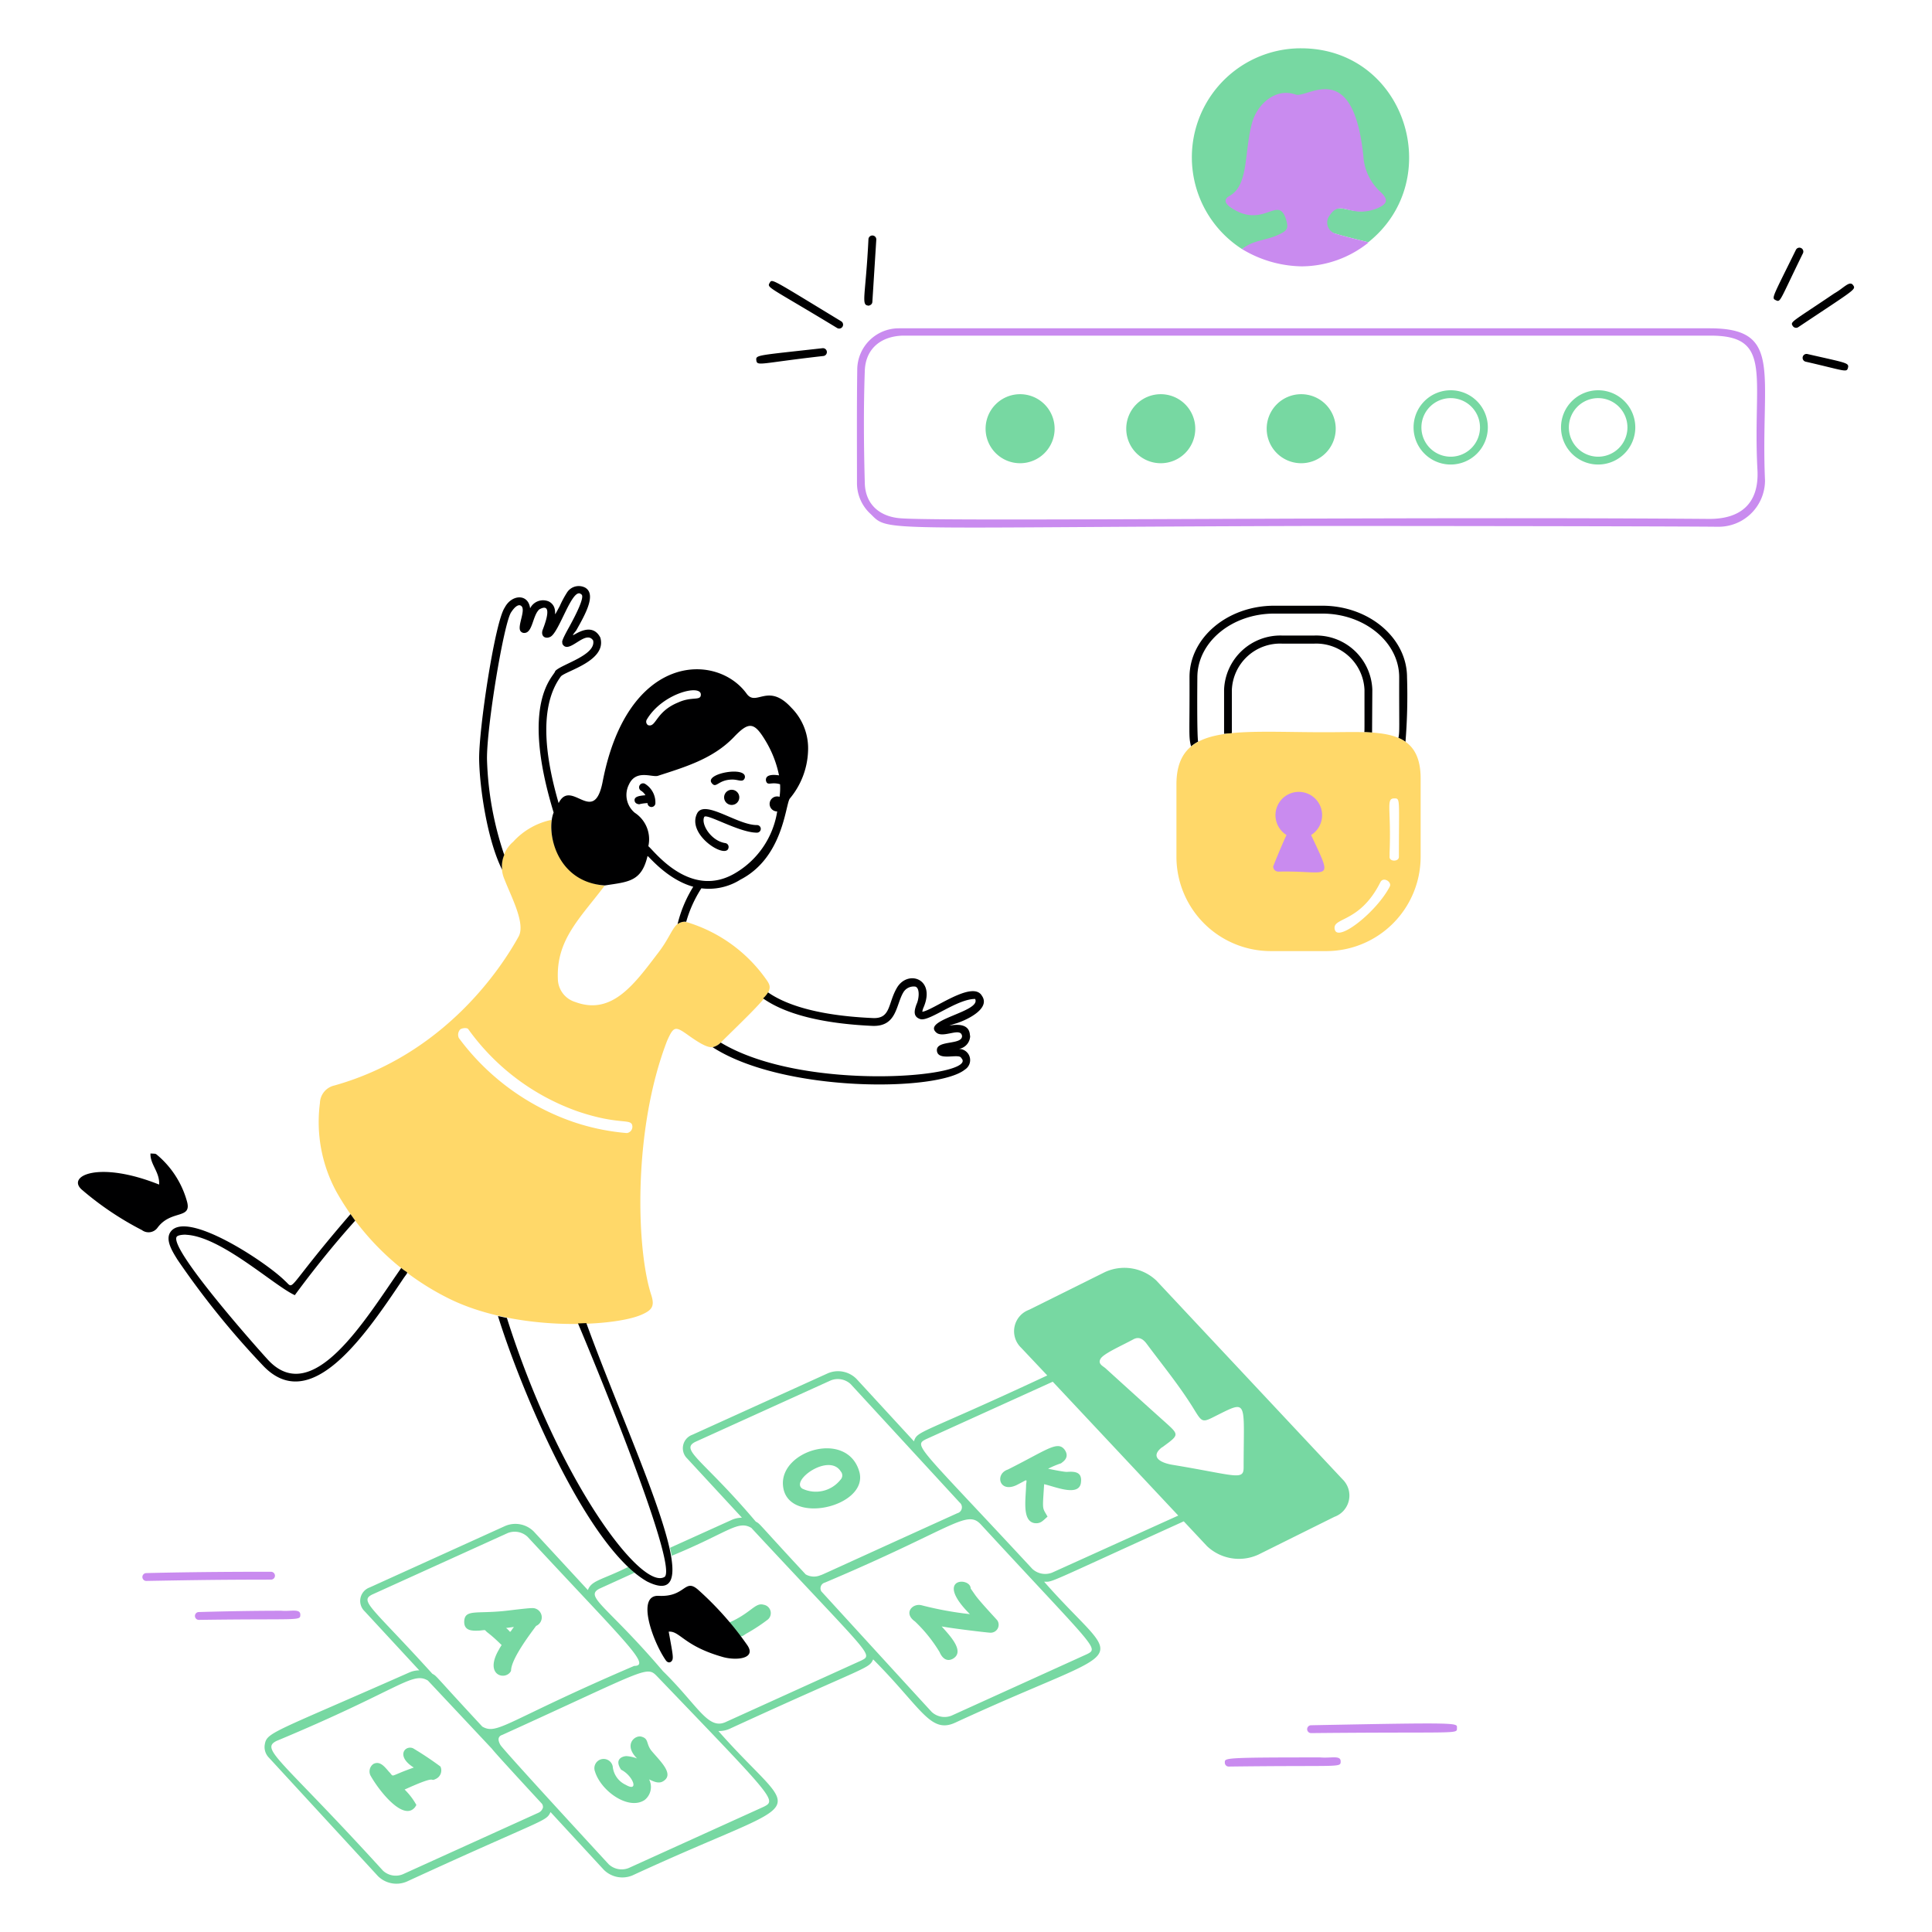 <svg xmlns="http://www.w3.org/2000/svg" viewBox="0 0 200 200">
    <defs></defs>
    <path d="m138.971 153.129-19.27-20.57a4.815 4.815 0 0 0-5.333-.866l-7.849 3.9a2.363 2.363 0 0 0-.812 3.924l2.707 2.869c-13.133 6.138-13.449 5.687-13.8 6.821l-5.955-6.469a2.687 2.687 0 0 0-2.977-.568l-14.02 6.36a1.48 1.48 0 0 0-.514 2.463l5.657 6.117a2.7 2.7 0 0 0-1.029.216l-6.414 2.9c.081.3.125.583.178.827 5.813-2.384 6.834-3.727 8.239-2.885 12.259 13.192 12.674 13.083 11.394 13.722l-14.019 6.361c-1.863.891-2.89-1.689-6.523-5.251-5.771-6.775-8.213-7.721-6.55-8.553l3.627-1.65c-.217-.19-.433-.406-.65-.6-2.741 1.37-3.831 1.388-4.2 2.409l-5.6-6.063a2.69 2.69 0 0 0-2.977-.568l-14.02 6.36a1.48 1.48 0 0 0-.514 2.463l5.657 6.117a2.55 2.55 0 0 0-1.029.217c-14.209 6.286-14.753 6.182-14.967 7.47a1.562 1.562 0 0 0 .433 1.353l11.286 12.261a2.721 2.721 0 0 0 2.977.568c14.393-6.618 14.414-6.176 14.887-7.2l5.521 5.982a2.719 2.719 0 0 0 2.977.568c19.119-8.833 17.493-5.153 8.878-14.94a2.663 2.663 0 0 0 1.136-.216c14.378-6.611 14.415-6.178 14.886-7.2 5.008 5.027 5.914 7.744 8.5 6.549 18.929-8.745 17.483-5.158 9.2-14.588.977 0-.092.354 14.453-6.252l2.409 2.571a4.813 4.813 0 0 0 5.332.866l7.849-3.9a2.342 2.342 0 0 0 .839-3.895zm-100.44 11.936 14.02-6.36a1.948 1.948 0 0 1 2.057.379c10 10.782 12.89 13.37 11.042 13.37-13.271 5.694-14.158 7.2-15.725 6.279-5.166-5.56-4.648-5.17-5.169-5.467-6.271-6.924-7.587-7.52-6.225-8.201zm17.674 22.058a.844.844 0 0 1-.488.542l-14.02 6.36a1.936 1.936 0 0 1-2.056-.379C29.1 182.069 26.889 181.09 28.625 180.222c12.769-5.319 14.034-7.233 15.671-6.252.093.1 6.727 7.164 6.631 7.064.238.359 5.261 5.783 5.17 5.683a.57.57 0 0 1 .108.406zm22.9-.108-14.02 6.361a1.964 1.964 0 0 1-2.06-.376c-.095-.1-10.929-11.84-11.226-12.369-.259-.461-.274-.814.1-1 .027 0 .054-.028.081-.028 14.993-6.807 14.941-7.219 16.05-6.062 12.003 12.506 12.394 12.813 11.07 13.474zm4.3-24.034c-5.171-5.566-4.65-5.171-5.169-5.467-5.425-6.412-7.913-7.424-6.252-8.255L86 142.9a1.959 1.959 0 0 1 2.057.378l11.286 12.261a.638.638 0 0 1-.244 1.11c-13.807 6.263-14.055 6.414-14.155 6.414a1.724 1.724 0 0 1-1.539-.082zm29.123 8.255-14.02 6.364a1.952 1.952 0 0 1-2.057-.38c-.98-1.054-11.935-13.038-11.422-12.477a.613.613 0 0 1 .3-.893c.027 0 .054-.027.081-.027 13.3-5.623 14.647-7.618 16.131-6.009 11.81 12.805 12.266 12.786 10.987 13.422zm-3.6-8.444a1.953 1.953 0 0 1-2.058-.379c-11.756-12.678-12.354-12.755-11.015-13.425l13.126-5.954 12.992 13.857zm19.811-10.854c0 1.365-.927.761-7.361-.3-1.31-.218-2.264-.824-1.191-1.732.081-.081.189-.108.27-.189 1.624-1.191 1.6-1.191.163-2.49-2.057-1.84-4.114-3.708-6.171-5.576-.271-.243-.839-.46-.514-1s2.192-1.353 3.383-2c.595-.325 1.028-.027 1.407.487 1.651 2.22 3.41 4.358 4.872 6.74.866 1.407.866 1.407 2.3.676 3.347-1.674 2.843-1.59 2.843 5.384z"
          fill="#77d8a2"></path>
    <path d="M135.7 54.448c-44.9.122-43.675.659-45.551-1.218a4.335 4.335 0 0 1-1.435-3.166c0-3.952-.027-7.876.028-11.828a4.3 4.3 0 0 1 4.222-4.249c.1-.006 89.75 0 84.038 0 7.647 0 5.232 4.656 5.711 15.752a4.8 4.8 0 0 1-4.872 4.79c-6.911-.067-40.281-.086-42.141-.081zm41.194-.731c3.058.028 5.251-1.38 5.034-5.115-.516-9.638 1.686-13.858-4.845-13.857H93.424c-2.274.081-3.816 1.38-3.9 3.626-.135 3.871-.108 7.768 0 11.639.055 2.246 1.6 3.545 3.871 3.653 5.073.337 51.205-.2 83.495.054z"
          fill="#c98bef"></path>
    <path d="M105.6 40.807a3.573 3.573 0 1 1-3.572 3.573 3.573 3.573 0 0 1 3.572-3.573zm14.561 0a3.573 3.573 0 1 1-3.573 3.573 3.573 3.573 0 0 1 3.573-3.573zm14.539 0a3.573 3.573 0 1 1-3.573 3.573 3.573 3.573 0 0 1 3.573-3.573zm15.476 7.281a3.844 3.844 0 1 1 3.844-3.844 3.848 3.848 0 0 1-3.844 3.844zm0-6.875a3.032 3.032 0 1 0 3.032 3.031 3.035 3.035 0 0 0-3.032-3.031zm15.265 6.875a3.844 3.844 0 1 1 3.844-3.844 3.848 3.848 0 0 1-3.844 3.844zm0-6.875a3.032 3.032 0 1 0 3.031 3.031 3.034 3.034 0 0 0-3.031-3.031z"
          fill="#77d8a2"></path>
    <path d="M135.723 179.41a.406.406 0 0 1 0-.812c15.606-.306 15.1-.244 15.1.27.003.686.412.39-15.1.542zm-8.523 3.464a.4.4 0 0 1-.406-.406c0-.487-.238-.541 9.879-.541 1.122.1 2.111-.255 2.111.406-.002.685.054.39-11.584.541zM15.146 163.658a.406.406 0 0 1 0-.812c6.369-.161 13.011-.136 12.911-.136a.406.406 0 0 1 0 .812c-5.349.008-7.357.038-12.911.136zm5.44 4.032a.406.406 0 0 1 0-.812c2.842-.081 5.711-.135 8.553-.135.929.09 1.949-.253 1.949.406 0 .681-.082.391-10.502.541z"
          fill="#c98bef"></path>
    <path d="M124.031 76.777c-.14-.63-.081-6.758-.081-6.658 0-3.654 3.572-6.6 7.957-6.6h4.98c4.385 0 7.965 2.977 7.957 6.6-.012 5.389.059 5.582-.081 6.279a3.225 3.225 0 0 1 .731.406 59.455 59.455 0 0 0 .162-6.685c0-4.087-3.951-7.416-8.769-7.416h-4.98c-4.845 0-8.786 3.329-8.769 7.416.023 5.849-.111 6.122.162 7.146a5.738 5.738 0 0 1 .731-.488z"
          fill="#000001"></path>
    <path d="M127.522 75.911v-4.493a5 5 0 0 1 5.2-4.79h3.329a5 5 0 0 1 5.2 4.79c0 4.384.012 4.229-.026 4.385.27 0 .541.027.812.027l.026-4.439a5.815 5.815 0 0 0-6.008-5.6h-3.329a5.833 5.833 0 0 0-6.009 5.6v4.574c.237 0 .508-.027.805-.054z"
          fill="#000001"></path>
    <path d="M137.32 75.8c-9.355.016-15.536-1-15.536 5.413v7.5a9.773 9.773 0 0 0 9.744 9.744h5.792a9.773 9.773 0 0 0 9.744-9.744v-8.119c0-5.359-4.385-4.8-9.744-4.794zm6.546 15.981c-1.358 2.615-5.318 5.74-5.679 4.479-.389-1.357 2.554-.593 4.725-4.965.309-.556 1.206.005.954.489zm.948-3.071c0 .512-1.04.516-.964-.054v-.376c.182-4.568-.408-5.629.482-5.629.643 0 .482-.016.482 6.062z"
          fill="#ffd869"></path>
    <path d="M108.441 157c-.563-1.012-.529-.558-.352-3.356 1.138.251 3.708 1.376 3.817-.244.1-.984-.569-1.1-1.462-1.029-.433 0-2.18-.383-1.949-.324a9.173 9.173 0 0 1 1.353-.569c.08-.1.947-.53.38-1.38-.737-1.013-1.834-.007-5.9 2.03-1.413.47-.855 2.627 1.137 1.488.866-.433.847-.575.758.054-.012 1.41-.476 3.811.893 4.006.619.063.82-.235 1.325-.676zm-19.487-4.656c-1.234-4.318-8.193-2.22-7.9 1.408.325 4.27 8.946 2.239 7.9-1.408zm-1.949.839a3.251 3.251 0 0 1-3.951.92c-1.271-.843 2.769-3.72 3.978-1.786a.628.628 0 0 1-.027.866zm16.24 14.562c-.069-.1-1.892-2.027-2.328-2.68l-.433-.622c0-1.231-3.878-1.144-.081 2.652a35.628 35.628 0 0 1-5.007-.92c-.934-.234-1.906.817-.677 1.678a15.251 15.251 0 0 1 2.544 3.166c.392.912 1 .97 1.489.623 1.061-.758-.385-2.289-1.272-3.275 1.229.23 4.961.67 5.061.65a.822.822 0 0 0 .704-1.272zm-47.745.568a.961.961 0 0 0-.46-1.841c-.162 0-.6.028-2.382.244-3.213.4-4.511-.185-4.6 1.083-.064 1.085.9 1.027 1.57 1 .8-.081.449-.1.866.217.808.629 1.308 1.177 1.434 1.272-.054.108-.162.243-.27.46-1.609 2.734.719 3.273 1.245 2.219-.003-1.182 1.853-3.654 2.597-4.654zm-3.113.217.812-.109c-.556.743-.229.545-.811.109zm14.806 15.67c.542.255 1.063.5 1.543.136 1.011-.708-.337-1.969-1.218-3.005-.677-.761-.31-1.322-1.083-1.542-.638-.24-1.96.773-.487 2.246a3.987 3.987 0 0 0-1.082-.243c-.334 0-1.341.248-.569 1.407 1.248.624 1.884 2.378.487 1.57a2.333 2.333 0 0 1-1.353-1.9.959.959 0 1 0-1.84.514c.629 2.045 3.486 4.055 5.142 2.951a1.718 1.718 0 0 0 .46-2.134zm-24.223 2.869.135-.216a6.915 6.915 0 0 0-1.218-1.6c3.619-1.645 2.471-.72 3.248-1.11a.967.967 0 0 0 .46-1.272 34.119 34.119 0 0 0-2.842-1.894c-.845-.338-1.789.833.081 2-2.693.947-1.956 1.048-2.571.434-.479-.56-.937-1.142-1.6-.812a.944.944 0 0 0-.27 1.272c.943 1.648 3.407 4.698 4.577 3.198z"
          fill="#77d8a2"></path>
    <path d="M66.76 81.135a.413.413 0 0 0-.433.7 1.365 1.365 0 0 1 .487.487c-.535.053-1.239.1-1.109.622.1.359.614.322.514.3a4.221 4.221 0 0 1 .812-.108.408.408 0 0 0 .812.054 2.257 2.257 0 0 0-1.083-2.055zm-50.288 41.491c.082-1.3-.947-2.084-.893-3.22.271.027.487 0 .6.081a9.641 9.641 0 0 1 3.166 4.844c.568 1.954-1.645.837-3.058 2.788a1.149 1.149 0 0 1-1.6.217 31.9 31.9 0 0 1-6.2-4.168c-1.65-1.415 1.696-3.056 7.985-.542z"
          fill="#000001"></path>
    <path d="M134.668 5a11.284 11.284 0 0 0-6.09 20.786c1.875-1.312 5.713-.488 4.829-3.382-.821-2.61-2.389 1.094-5.833-1.324-.434-.325-.624-.382.107-.788 2.013-1.083 1.412-4.061 2.29-7.3.487-1.84 1.664-3.621 3.829-2.863 1.267.444 6.143-4.26 7.228 6.049a5.5 5.5 0 0 0 1.732 3.654c.893.811.785 1.272-.325 1.7-2.709 1.069-3.789-.974-4.925.73a1.191 1.191 0 0 0 .7 1.922c1.11.325 2.247.595 3.438.893C149.764 18.592 145.505 5 134.668 5zm-55.62 161.121c-.885-.259-1.294.875-3.663 1.891 1.359 1.631 1.225 1.529 1.85 1.113a18.412 18.412 0 0 0 2.273-1.489.879.879 0 0 0-.46-1.515z"
          fill="#77d8a2"></path>
    <path d="M78.344 85.411c-2.061 0-5.474-2.746-6.2-1.164-1.056 2.23 3.112 4.794 3.275 3.492a.4.4 0 0 0-.325-.46c-1.5-.221-2.554-1.983-2.192-2.707.211-.422 3.607 1.624 5.44 1.624a.393.393 0 1 0 .002-.785zM75.827 80.7c.638 0 1.083.343 1.272-.163.321-1.284-4.256-.473-3.41.542.472.591.645-.379 2.138-.379zm-.081 1.057a.785.785 0 0 1 0 1.57.785.785 0 0 1 0-1.57z"
          fill="#000001"></path>
    <path d="M142.868 19.831a5.461 5.461 0 0 1-1.731-3.653c-1.07-10.324-5.784-5.959-7.011-6.388-2.165-.758-4.032 1.11-4.52 2.95-.819 3.021-.323 6.409-2.3 7.524-.731.406-.406.84.027 1.164 3.434 2.412 4.972-1.336 5.792 1.272.3.975.135 1.191-.893 1.651-1.218.542-2.544.515-3.654 1.435a12.264 12.264 0 0 0 6.144 1.786h.108a11.121 11.121 0 0 0 6.766-2.409l.055-.081c-1.273-.325-2.112-.514-3.3-.866a1.2 1.2 0 0 1-.7-1.922c1.174-1.761 2.081.393 4.926-.73 1.076-.464 1.181-.917.291-1.733z"
          fill="#c98bef"></path>
    <path d="M79.075 101.055a15.519 15.519 0 0 0-7.575-5.467c-1.786-.649-1.651.822-3.329 3-2.482 3.258-4.8 6.554-8.607 5.143a2.535 2.535 0 0 1-1.814-2.409c-.165-4.045 2.282-6.25 4.845-9.635A6.2 6.2 0 0 1 57.1 84.87a7.393 7.393 0 0 0-3.979 2.274 3.36 3.36 0 0 0-.893 3.9c.713 1.838 2.188 4.56 1.462 5.9-1.814 3.3-7.714 12.234-19.082 15.428a1.912 1.912 0 0 0-1.488 1.813 15.114 15.114 0 0 0 1.7 9.175 27.181 27.181 0 0 0 11.286 10.881c6.985 3.651 17.239 3.129 20.218 1.894 1.164-.487 1.462-.893 1.11-2.03-1.565-4.7-1.952-17.1 1.624-26.362.677-1.515.839-1.543 2.165-.595 2.528 1.805 2.743 1.4 3.681.487 5.448-5.335 5.228-5.117 4.171-6.58zm-14.192 16.239a23.263 23.263 0 0 1-5.495-1.137 24.773 24.773 0 0 1-11.887-8.7.816.816 0 0 1 .129-.882c.176-.152.7-.213.834-.051a23.6 23.6 0 0 0 11.34 8.526c4.374 1.482 5.555.666 5.657 1.516a.658.658 0 0 1-.578.728z"
          fill="#ffd869"></path>
    <path d="M78.293 37.285c-.069-.556.165-.487 6.854-1.239a.406.406 0 0 1 .09.807c-6.57.739-6.859 1.096-6.944.432zm8.366-3.33c-7.06-4.288-7.3-4.147-6.985-4.67.266-.442.071-.48 7.407 3.976a.406.406 0 0 1-.422.694zm3.217-2.324c-.767-.049-.259-1.035.026-6.872a.406.406 0 0 1 .811.051l-.407 6.442c-.025.397-.53.419-.43.379zm93.956-.554c-.469-.227-.386-.2 2.086-5.226a.406.406 0 0 1 .728.358c-2.453 4.998-2.307 5.109-2.814 4.868zm1.76 2.675c-.3-.458-.142-.374 4.3-3.383.987-.55 1.586-1.379 1.953-.832.3.443.163.427-5.685 4.327a.407.407 0 0 1-.568-.112zm1.33 3.689a.406.406 0 0 1 .181-.792c3.98.913 4.33.9 4.2 1.415-.133.536-.287.315-4.381-.623zM41.535 131.26c-3.687 5.268-9.134 14.507-13.776 9.527-1.184-1.285-10.233-11.481-9.473-12.748.172-.257 1.074-.231.974-.216 3.624.168 9.08 5.258 11.259 6.252.081-.1 2.741-3.812 6.253-7.714-.163-.216-.325-.46-.488-.676-6.966 8.07-5.7 7.863-6.793 6.9-1.948-1.943-10.257-7.431-11.855-5.034-.554.831.247 2.055.731 2.842a86.875 86.875 0 0 0 8.8 10.908c4.928 5.316 10.555-2.928 14.507-8.824.68-1.023.626-.545-.139-1.217zm60.113-28.175c-.954-1.667-5.092 1.53-6.171 1.651a1.734 1.734 0 0 1 .135-.46c1.285-3-1.69-3.936-2.788-1.976-.928 1.625-.6 3.215-2.544 3.085-5.954-.27-9.094-1.488-10.772-2.652a3.086 3.086 0 0 1-.514.623c2.3 1.624 6.09 2.6 11.259 2.841 2.617.131 2.479-2.19 3.275-3.491a1.237 1.237 0 0 1 1.245-.568c.492.184.343 1.345.108 1.813-.218.611-.411 1.28.379 1.543.919.306 3.779-2.084 5.684-2.084.667 1.334-5.575 2.144-4.006 3.491.727.606 2.532-.612 2.653.352 0 .971-2.751.371-2.6 1.543.137 1.093 2.32.2 2.518.731 1.972 1.953-16.252 3.617-24.9-1.6a1.709 1.709 0 0 1-.839.48c7.293 4.709 23.283 4.623 26.119 2.313a1.158 1.158 0 0 0-.622-2.137 1.394 1.394 0 0 0 1.164-1.327c-.081-.1.174-1.508-2.165-1.083.338-.126.858-.277.757-.243 1.416-.476 3.486-1.615 2.625-2.845zM60.7 136.971c-.3 0-.569.027-.867.027.772 1.8 10.384 24.829 8.986 26.227-2.336 1.557-10.962-9.8-16.347-26.795-.3-.054-.623-.136-.921-.19 2.384 7.682 9.183 23.9 15.428 27.472 6.94 3.471-1.518-13.643-6.279-26.741zm21.217-63.712c-2.443-2.672-3.647-.015-4.655-1.489-3.129-4.239-12.331-4.183-14.886 9.2-.92 4.6-3.239-.451-4.547 2.166-1.056-3.654-2.355-9.636.243-13.127.578-.578 4.712-1.6 4.087-3.952l-.027-.081c-1.135-2.127-3.733.85-2.49-.7.947-1.678 2.111-3.735.947-4.438a1.442 1.442 0 0 0-1.867.46 10.4 10.4 0 0 0-.785 1.461c-.989 1.781.1.164-1.11-.487a1.492 1.492 0 0 0-1.948.7c-.2-1.556-1.92-1.435-2.626-.081-1.028 1.488-2.706 12.693-2.652 15.752.054 2.923.839 8.336 2.382 11.394A2.981 2.981 0 0 1 52.2 88.5a33.608 33.608 0 0 1-1.786-9.879c-.054-3.3 1.759-14.264 2.517-15.265.505-.759.83-.736.947-.677.7.3-.416 2.181.027 2.68a.465.465 0 0 0 .406.162c.835-.046.819-1.8 1.516-2.436 1.636-.909.359 2.054.325 2.192-.161.642.346.883.812.65.919-.418 2.26-5.119 3.166-4.439-.029.1.786-.221-1.191 3.383-1.022 1.83-.668 1.516-.73 1.76.63 1.259 2.391-1.531 3.191-.331.342 1.536-3.3 2.462-3.924 3.167-.061.524-3.717 3.026-.163 14.642-.812 2.032.282 7.227 5.305 7.551 2.431-.374 3.786-.382 4.412-3.031 0-.184 1.913 2.38 4.736 3.167a13.114 13.114 0 0 0-1.624 3.87 1.252 1.252 0 0 1 .894-.244 12.812 12.812 0 0 1 1.569-3.464 6.133 6.133 0 0 0 4.033-.893c4.431-2.282 4.655-7.7 5.116-8.39a8.106 8.106 0 0 0 1.894-4.9 5.949 5.949 0 0 0-1.731-4.516zM66.95 74.5c1.593-2.721 5.6-3.7 5.6-2.6 0 .693-.9.161-2.327.811-2.387.964-2.286 2.64-3.14 2.355a.43.43 0 0 1-.133-.566zm13.75 7.988A.777.777 0 1 0 80.455 84a9.022 9.022 0 0 1-4.3 6.36c-4.744 2.859-8.558-2.439-9.04-2.76a3.27 3.27 0 0 0-1.407-3.465 2.394 2.394 0 0 1-.6-2.923c.726-1.579 2.353-.737 2.978-.893 2.841-.92 5.71-1.759 7.876-4.006 1.569-1.651 2.111-1.57 3.274.352a11.207 11.207 0 0 1 1.408 3.6c-.633-.095-1.424-.093-1.353.541.151.606.51.094 1.461.379a6.683 6.683 0 0 1-.052 1.303z"
          fill="#000001"></path>
    <path d="M69.223 168.908c.457 2.514.538 2.819.271 3.086-.244.216-.487.027-.6-.163-1.319-1.916-3.054-6.714-.73-6.631 2.842.158 2.681-1.886 4.114-.622a33.066 33.066 0 0 1 5.088 5.738c.926 1.361-1.015 1.6-2.436 1.245-4.145-1.145-4.53-2.743-5.707-2.653z"
          fill="#000001"></path>
    <path d="M135.723 86.44a2.414 2.414 0 1 0-2.544 0c-.6 1.272-1.38 3.248-1.38 3.248a.538.538 0 0 0 .541.541c5.326-.135 5.752 1.271 3.383-3.789z"
          fill="#c98bef"></path>
</svg>